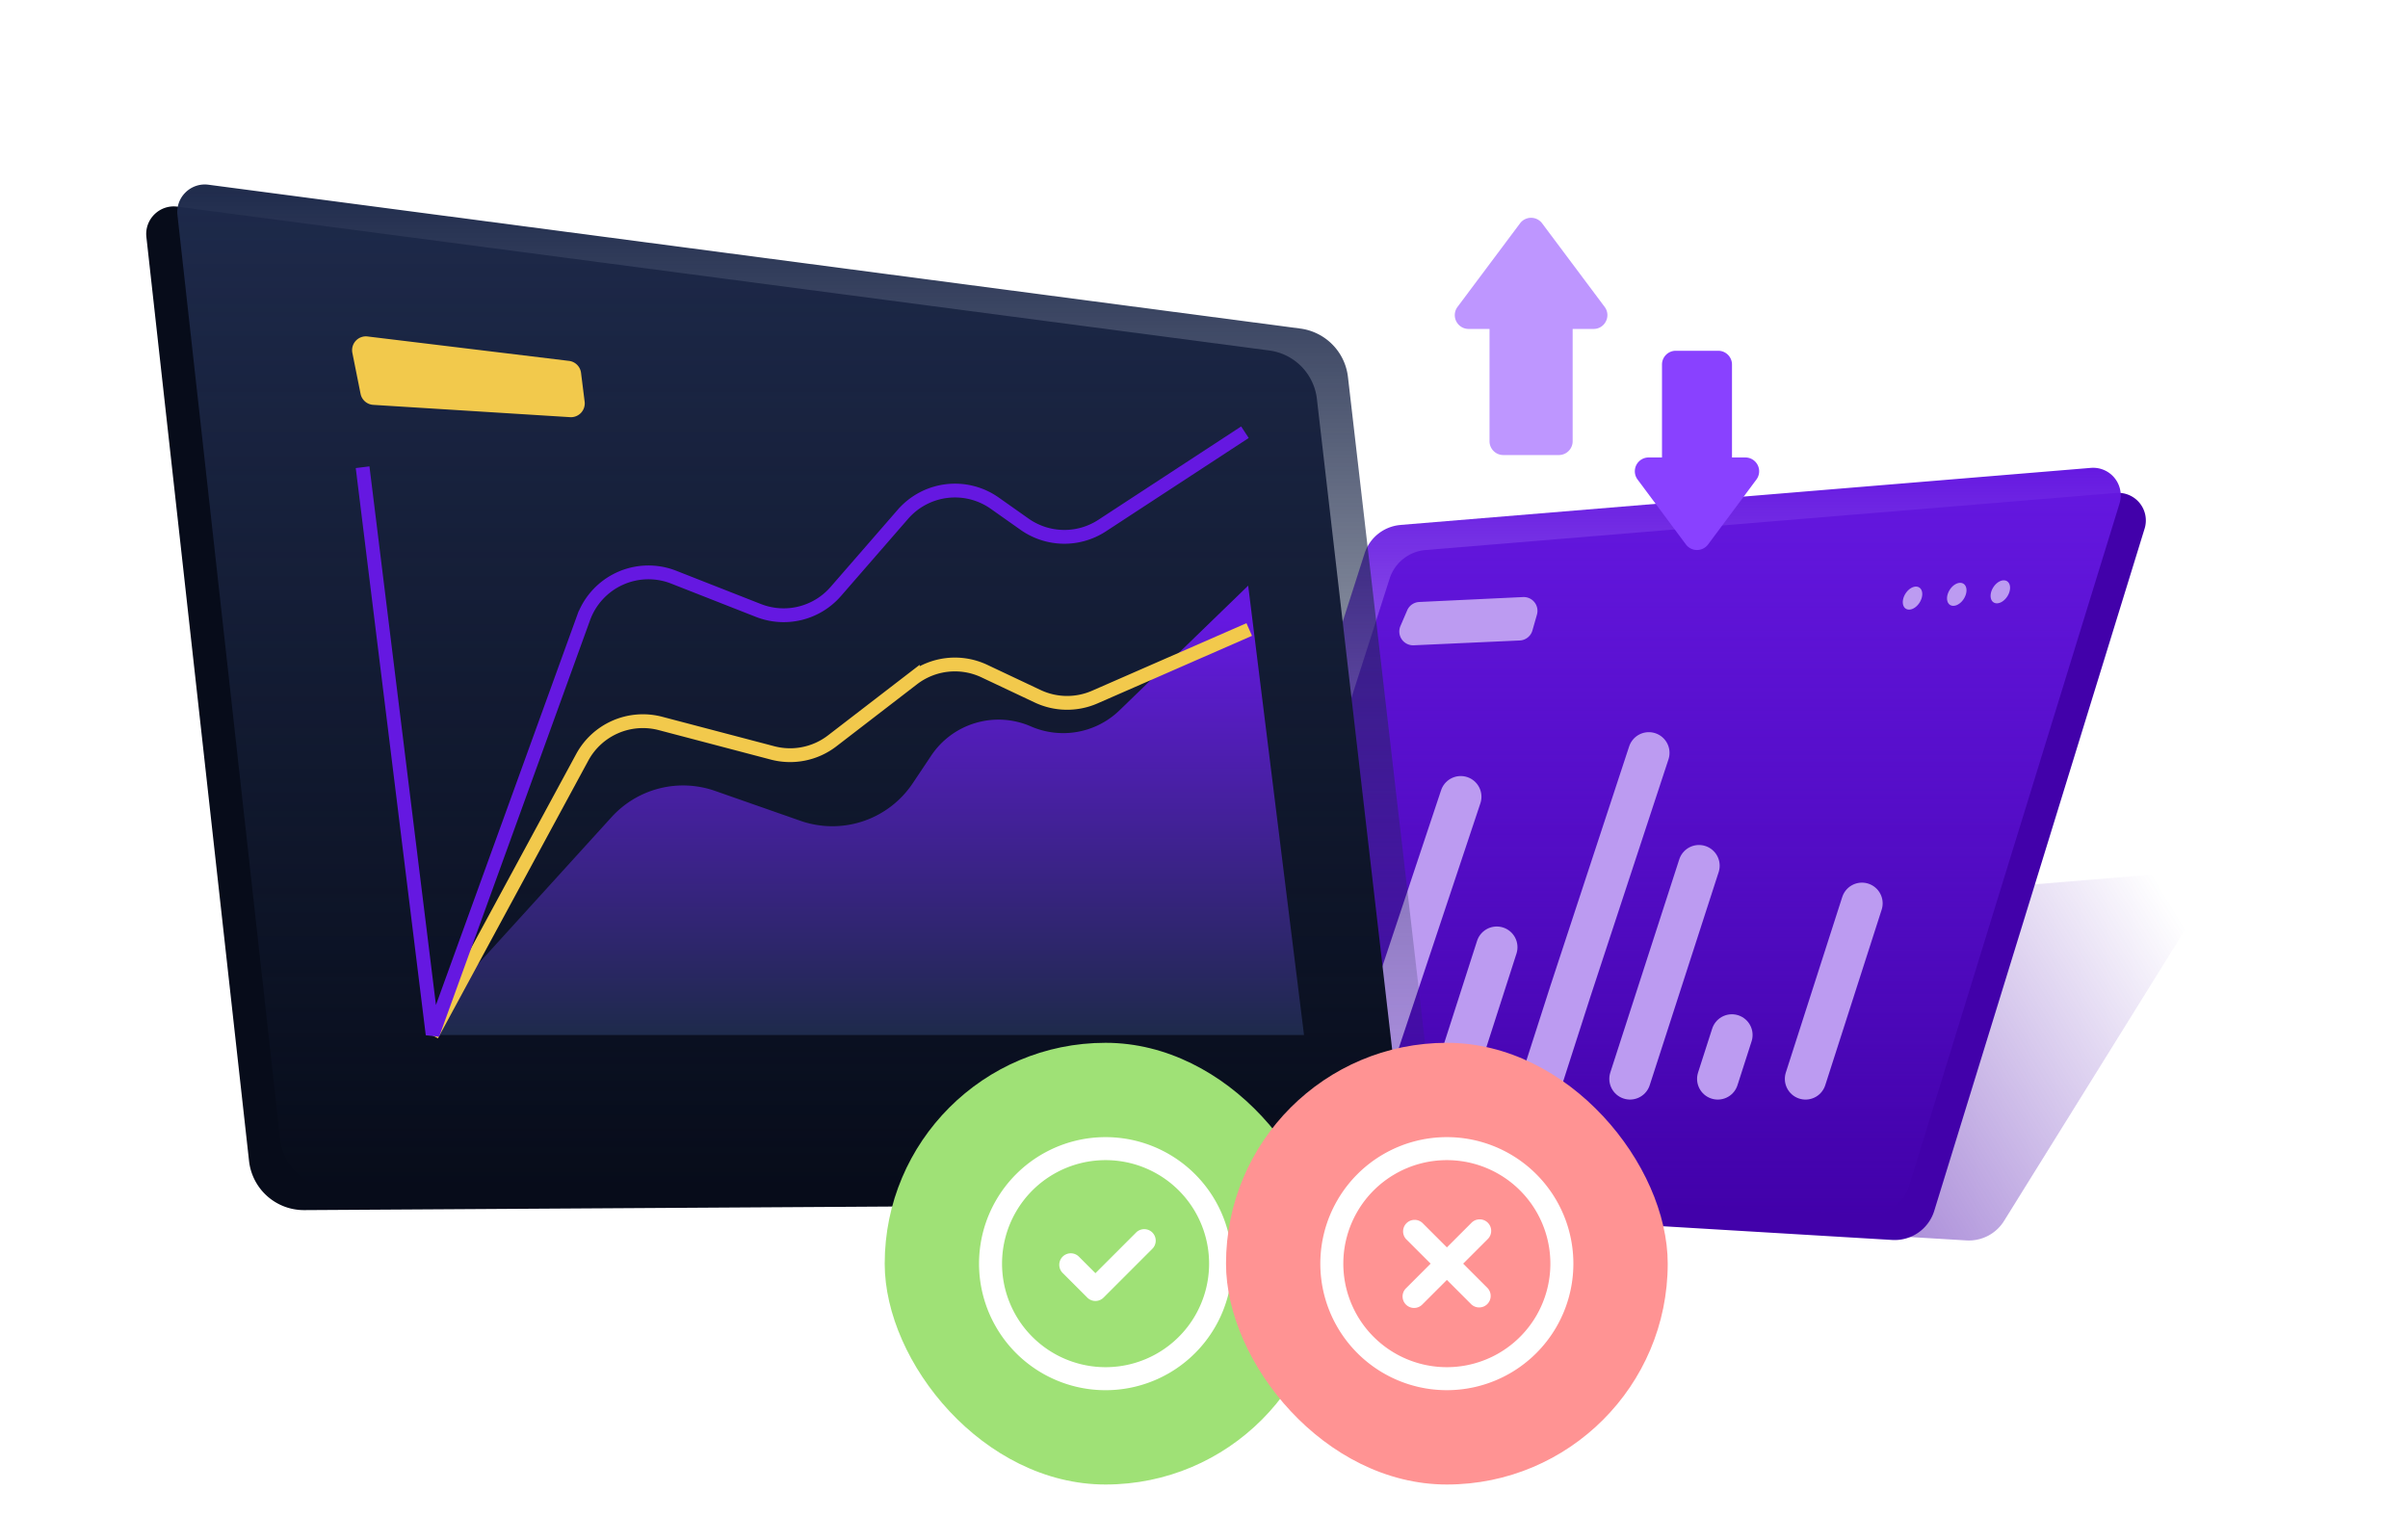 <svg width="127" height="80" viewBox="0 0 127 80" fill="none" xmlns="http://www.w3.org/2000/svg"><g filter="url(#filter0_f_1314_24116)"><path d="M78.19 49.05l36.167-2.99c1.193-.098 1.988 1.204 1.357 2.22l-10.019 16.115a2.183 2.183 0 01-1.985 1.027L69.079 63.35c-1.17-.07-1.782-1.42-1.063-2.346l8.629-11.117a2.184 2.184 0 011.545-.837z" fill="url(#paint0_linear_1314_24116)" fill-opacity=".5"/></g><g filter="url(#filter1_f_1314_24116)"><path d="M64.285 44.871l-51.602-3.836c-1.188-.089-1.973 1.209-1.345 2.22l10.06 16.18a2.181 2.181 0 001.915 1.03l49.98-1.385c1.192-.033 1.841-1.407 1.11-2.349l-8.555-11.02a2.184 2.184 0 00-1.563-.84z" fill="url(#paint1_linear_1314_24116)" fill-opacity=".5"/></g><path d="M75.19 29.009l36.407-3.01a1.456 1.456 0 011.512 1.88l-11.095 35.982a2.183 2.183 0 01-2.217 1.537l-35.102-2.1a1.456 1.456 0 01-1.3-1.898l9.894-30.881a2.184 2.184 0 011.9-1.51z" fill="#4201AA"/><path d="M73.866 27.686l36.408-3.009a1.456 1.456 0 011.511 1.88L100.691 62.54a2.183 2.183 0 01-2.217 1.536l-35.102-2.1a1.456 1.456 0 01-1.3-1.898l9.894-30.88a2.184 2.184 0 011.9-1.51z" fill="url(#paint2_linear_1314_24116)"/><path d="M67.451 56.902l2.976-9.258m1.654 9.258l4.96-14.88m-.332 14.88l1.488-4.629.744-2.315m2.398 6.944l1.488-4.629 4.133-12.565m-.992 17.193l3.637-11.242m.992 11.243l.744-2.315m3.885 2.315l2.975-9.258" stroke="#BC9BF1" stroke-width="2.184" stroke-linecap="round"/><path d="M74.85 31.75l5.476-.26a.728.728 0 01.734.927l-.239.836a.728.728 0 01-.666.527l-5.592.254a.728.728 0 01-.703-1.014l.356-.829a.728.728 0 01.634-.44zm26.391.03c-.195.31-.52.454-.726.324-.205-.13-.214-.485-.019-.794.195-.309.52-.454.726-.324.205.13.214.486.019.794zm2.333-.198c-.195.308-.52.453-.726.323-.205-.13-.214-.485-.019-.794.195-.309.52-.453.726-.323.205.13.214.485.019.794zm2.298-.133c-.195.309-.52.454-.726.324-.205-.13-.214-.486-.019-.794.195-.31.52-.454.726-.324.205.13.214.485.019.794z" fill="#BC9BF1"/><path d="M90.62 18.5h-2.237a.728.728 0 00-.728.728v4.9h-.704a.728.728 0 00-.584 1.163l2.55 3.425a.728.728 0 001.168 0l2.55-3.425a.728.728 0 00-.584-1.163h-.704v-4.9a.728.728 0 00-.728-.728z" fill="#8941FF"/><path d="M79.287 24h2.928a.728.728 0 00.728-.728v-5.923h1.104c.6 0 .942-.684.583-1.164l-3.296-4.406a.728.728 0 00-1.166 0l-3.296 4.406a.728.728 0 00.583 1.164h1.104v5.923c0 .402.326.728.728.728z" fill="#BE96FF"/><path d="M9.358 10.899l57.584 7.586a2.912 2.912 0 012.512 2.552l4.723 40.82c.1.86-.57 1.618-1.437 1.623l-56.693.344a2.912 2.912 0 01-2.912-2.59l-5.414-48.73c-.105-.94.7-1.729 1.637-1.605z" fill="#070C1A"/><path d="M10.996 9.743l57.584 7.586a2.912 2.912 0 012.512 2.552l4.723 40.82c.1.86-.57 1.617-1.438 1.623l-56.692.343a2.912 2.912 0 01-2.912-2.59l-5.414-48.73c-.105-.94.7-1.728 1.637-1.604z" fill="url(#paint3_linear_1314_24116)"/><path d="M30.067 22.002l-10.383-.649a.728.728 0 01-.668-.584l-.432-2.157a.728.728 0 01.802-.866l10.624 1.288c.332.04.594.3.635.632l.19 1.52a.728.728 0 01-.768.816z" fill="#F2C94C"/><path d="M65.83 30.889l2.945 23.7H23.107v-1.427l9.148-10.066a5.096 5.096 0 015.455-1.383l4.506 1.578a5.096 5.096 0 005.92-1.977l.978-1.463a4.268 4.268 0 015.254-1.54 4.268 4.268 0 004.676-.847l6.785-6.575z" fill="url(#paint4_linear_1314_24116)"/><path d="M22.777 54.59l7.93-14.646a3.64 3.64 0 014.126-1.788l5.911 1.554a3.64 3.64 0 003.146-.635l4.252-3.273a3.64 3.64 0 013.775-.407l2.81 1.327a3.64 3.64 0 003.013.043l8.145-3.564" stroke="#F2C94C" stroke-width=".728"/><path d="M19.124 24.642l3.693 29.916 7.96-21.968a3.64 3.64 0 014.753-2.149L40 32.197a3.64 3.64 0 004.078-.999l3.542-4.073a3.64 3.64 0 014.846-.585l1.57 1.108a3.64 3.64 0 004.091.073l7.532-4.925" stroke="#6518E1" stroke-width=".728"/><rect x="46.66" y="55" width="23.296" height="23.296" rx="11.648" fill="#9FE176"/><g clip-path="url(#clip0_1314_24116)" fill="#fff"><path d="M58.309 59.975a6.673 6.673 0 100 13.347 6.673 6.673 0 000-13.347zm0 12.133a5.46 5.46 0 110-10.92 5.46 5.46 0 010 10.92z"/><path d="M60.777 65.006a.607.607 0 00-.858 0l-2.145 2.145-.858-.858a.607.607 0 10-.858.858l1.286 1.287a.607.607 0 00.859 0l2.573-2.574a.606.606 0 000-.858z"/></g><rect x="64.661" y="55" width="23.296" height="23.296" rx="11.648" fill="#FF9393"/><g clip-path="url(#clip1_1314_24116)" fill="#fff"><path d="M76.308 59.975a6.673 6.673 0 100 13.346 6.673 6.673 0 000-13.346zm0 12.133a5.46 5.46 0 110-10.92 5.46 5.46 0 010 10.92z"/><path d="M77.168 66.648l1.287-1.287a.607.607 0 10-.858-.858L76.31 65.79l-1.287-1.287a.607.607 0 00-.858.858l1.287 1.287-1.287 1.287a.607.607 0 10.858.858l1.287-1.287 1.287 1.287a.607.607 0 00.858-.858l-1.287-1.287z"/></g><defs><linearGradient id="paint0_linear_1314_24116" x1="96.5" y1="64.25" x2="117" y2="51.75" gradientUnits="userSpaceOnUse"><stop stop-color="#4201AA"/><stop offset="1" stop-color="#4201AA" stop-opacity="0"/></linearGradient><linearGradient id="paint1_linear_1314_24116" x1="30.568" y1="59.25" x2="10.068" y2="46.75" gradientUnits="userSpaceOnUse"><stop stop-color="#9297B0"/><stop offset="1" stop-color="#9297B0" stop-opacity="0"/></linearGradient><linearGradient id="paint2_linear_1314_24116" x1="86.96" y1="24.5" x2="86.96" y2="64.178" gradientUnits="userSpaceOnUse"><stop stop-color="#6518E1"/><stop offset="1" stop-color="#6518E1" stop-opacity="0"/></linearGradient><linearGradient id="paint3_linear_1314_24116" x1="42.577" y1="9.5" x2="42.577" y2="62.683" gradientUnits="userSpaceOnUse"><stop stop-color="#1E2A4B"/><stop offset="1" stop-color="#1E2A4B" stop-opacity="0"/></linearGradient><linearGradient id="paint4_linear_1314_24116" x1="45.941" y1="30.889" x2="45.941" y2="54.59" gradientUnits="userSpaceOnUse"><stop offset=".073" stop-color="#6518E1"/><stop offset="1" stop-color="#1E2A4B"/></linearGradient><clipPath id="clip0_1314_24116"><path fill="#fff" transform="translate(51.028 59.368)" d="M0 0h14.56v14.56H0z"/></clipPath><clipPath id="clip1_1314_24116"><path fill="#fff" transform="translate(69.03 59.368)" d="M0 0h14.56v14.56H0z"/></clipPath><filter id="filter0_f_1314_24116" x="57.515" y="35.863" width="68.613" height="39.755" filterUnits="userSpaceOnUse" color-interpolation-filters="sRGB"><feFlood flood-opacity="0" result="BackgroundImageFix"/><feBlend in="SourceGraphic" in2="BackgroundImageFix" result="shape"/><feGaussianBlur stdDeviation="5.096" result="effect1_foregroundBlur_1314_24116"/></filter><filter id="filter1_f_1314_24116" x=".924" y="30.838" width="83.979" height="39.82" filterUnits="userSpaceOnUse" color-interpolation-filters="sRGB"><feFlood flood-opacity="0" result="BackgroundImageFix"/><feBlend in="SourceGraphic" in2="BackgroundImageFix" result="shape"/><feGaussianBlur stdDeviation="5.096" result="effect1_foregroundBlur_1314_24116"/></filter></defs></svg>